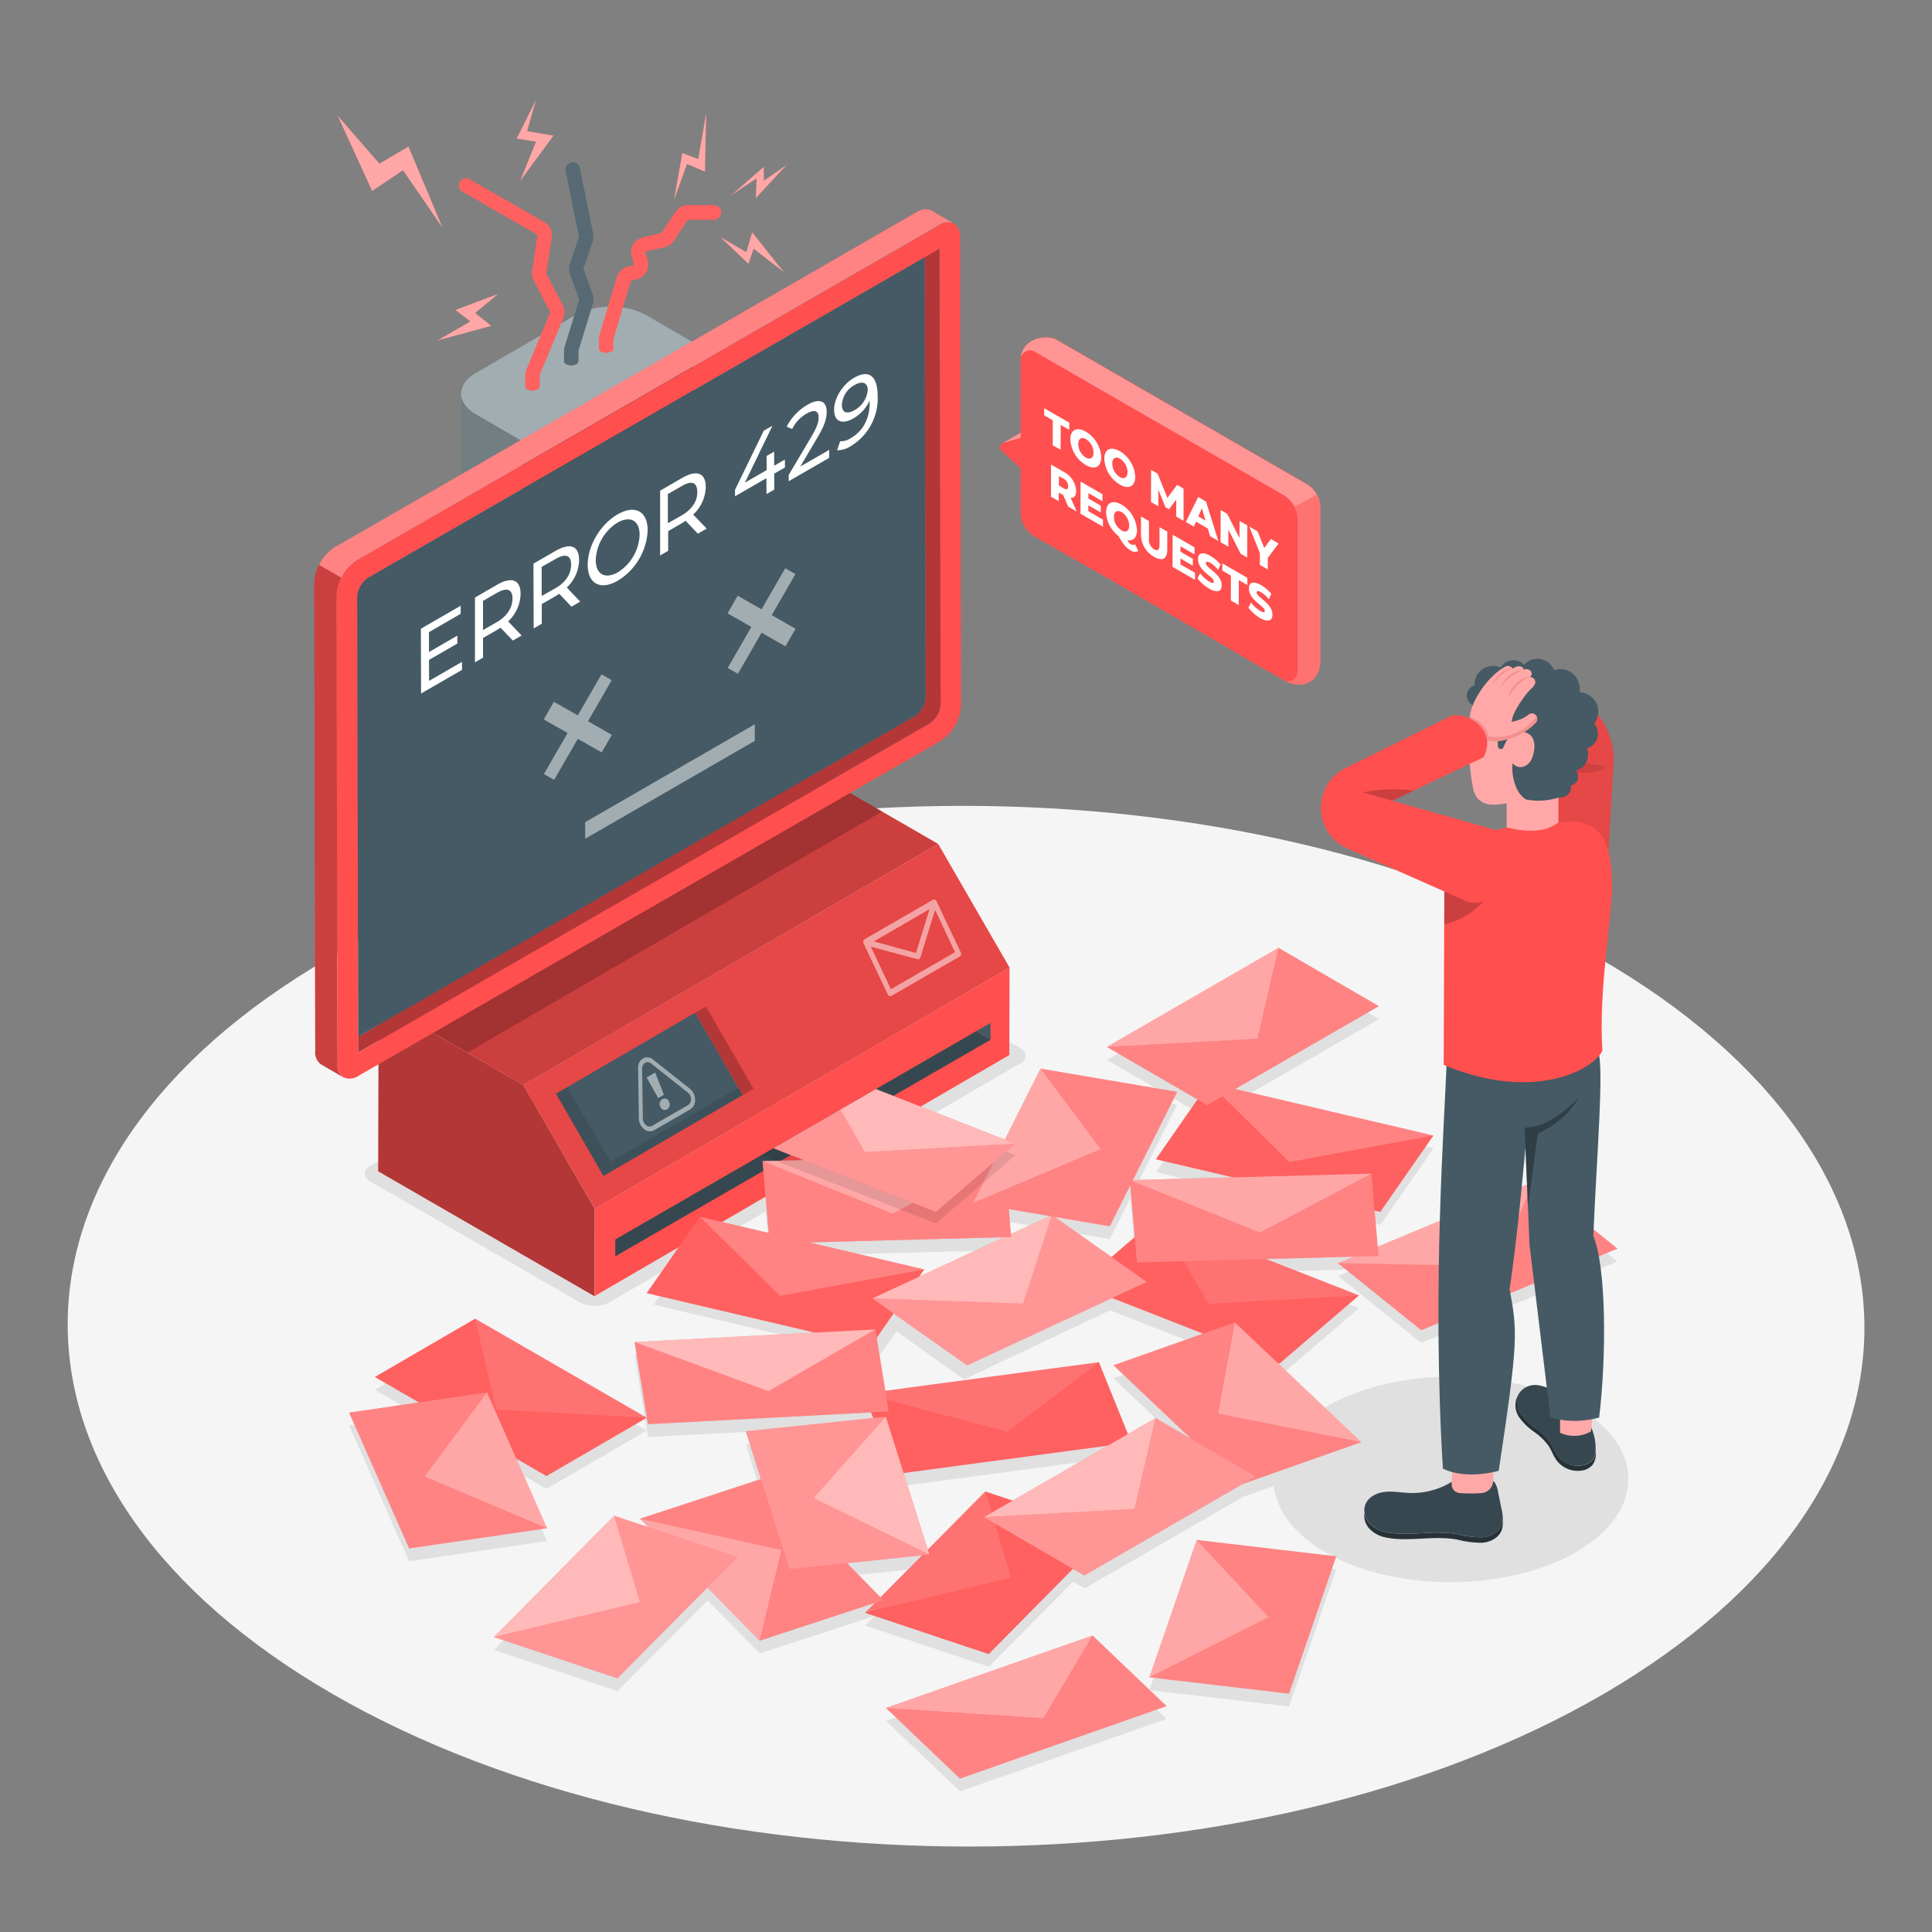 <svg xmlns="http://www.w3.org/2000/svg" viewBox="0 0 500 500"><rect x="0" y="0" width="500" height="500" fill="#808080" stroke="none"/><g id="freepik--Floor--inject-65"><path d="M413.86,248c-91.09-52.59-238.29-52.59-328.79,0s-90,137.85,1.07,190.44,238.29,52.6,328.79,0S505,300.58,413.86,248Z" style="fill:#f5f5f5"></path></g><g id="freepik--Shadows--inject-65"><polygon points="229.29 445.35 248.44 463.61 301.9 444.86 282.75 426.6 229.29 445.35" style="fill:#e0e0e0"></polygon><polygon points="133.62 380.82 141.42 385.32 167.37 370.24 122.97 344.6 97.01 359.69 108.4 366.26 90.36 368.9 105.89 404.05 141.57 398.83 133.62 380.82" style="fill:#e0e0e0"></polygon><path d="M367.82,347.58l50.76-21.12L397,309.12,356.54,326l-.8-9.33,1.47.34L371,297.2l-51.29-12,37.16-21.46-26-15.09-44.4,25.64,23.43,13.61-10.76,15.47L319.07,308l-25.87.69,11.45-22.81-35.36-6,15.58,20.83h0l-15.58-20.83L258.08,302.2l-60.73,1.62,1.52,17.81L183,317.88l-13.84,19.75,44.06,10.43-49,2.6,3.47,21.24,57.73-3,.59,1.46-33,3.43,3.9,12.36-31.31,10.27,2.13,2.17L159,395.6h0L127.83,427h0l32,10.67,23.3-23.5,13.51,13.76,29.75-9.76-2.48,2.5h0l32,10.67,21.82-22,3,1.73,41-23.69,30.64-10.82L330.62,356l.52.2,20.56-17.66-24-9.42,22.66-.61-4.06,1.69ZM165.64,418l-5.11-17.08L165.64,418ZM287.2,320.68l5.33-10.61,1.14,13.4-4.84,4.16-12.41-8.78Zm-25.52,2.78-.61-7.23,11.86,2-33.72,16,1.82-2.6-28.86-6.83Zm-5,71.35-.07-.26.07.26Zm5.47-3.16L255,389.27h0l-14.9,15-6.24-19.76,52.85-7.08Zm-42.9,16.22,19.34-2-10.71,10.8Zm42.47,3.76h0l-4.2-14h0Zm30.23-37.18-7.52-18.59-55.27,7.39-1.94-11.89h0l4.78-6.82L249.5,357l37.8-17.9,24,9.42-23.17,8.18,20.06,19-9.18-5.33Z" style="fill:#e0e0e0"></path><polygon points="297.48 437.41 333.6 441.64 345.82 406.11 309.7 401.87 297.48 437.41" style="fill:#e0e0e0"></polygon><path d="M343.15,364.08c18-10.39,47.06-10.39,64.93,0s17.77,27.22-.21,37.6-47.06,10.39-64.93,0S325.17,374.46,343.15,364.08Z" style="fill:#e0e0e0"></path><path d="M264.39,275,158,336.88a8.24,8.24,0,0,1-8.26,0l-54.3-31.36a2.06,2.06,0,0,1,0-3.57L201.83,240.1a8.24,8.24,0,0,1,8.26,0l54.3,31.36A2.06,2.06,0,0,1,264.39,275Z" style="fill:#e0e0e0"></path></g><g id="freepik--Device--inject-65"><polygon points="153.92 312.8 153.85 335.44 261.2 273.05 261.27 250.41 153.92 312.8" style="fill:#FF4F4F"></polygon><path d="M135.44,280.79,98,259.19l-.12,43.94,55.94,32.31.07-22.64Z" style="fill:#FF4F4F"></path><path d="M135.44,280.79,98,259.19l-.12,43.94,55.94,32.31.07-22.64Z" style="opacity:0.3"></path><path d="M153.92,312.8l107.35-62.39-18.47-32L135.44,280.79Z" style="fill:#FF4F4F"></path><path d="M153.92,312.8l107.35-62.39-18.47-32L135.44,280.79Z" style="opacity:0.1"></path><g style="opacity:0.5"><path d="M242.35,233.2l6.29,13.24a.83.83,0,0,1-.23,1.08l-17.72,10.23a.69.69,0,0,1-.94-.4l-6.26-13.19c0-.1-.06-.17-.08-.23a1.53,1.53,0,0,1,0-.27,1.7,1.7,0,0,1,.05-.23,1.06,1.06,0,0,1,.11-.19.61.61,0,0,1,.17-.16l17.73-10.23a.49.49,0,0,1,.17-.06.4.4,0,0,1,.22,0,.42.42,0,0,1,.18.07.69.69,0,0,1,.2.15A1.3,1.3,0,0,1,242.35,233.2Zm4.78,13.18L242,235.49l-3.81,12.33a.67.67,0,0,1-.29.38.53.53,0,0,1-.43.05L225.37,245l5.2,11,16.56-9.56m-6.6-11.12-14.39,8.31,10.91,3,3.48-11.27" style="fill:#fff"></path></g><polygon points="242.79 218.41 205.38 196.81 98.03 259.19 135.44 280.79 242.79 218.41" style="fill:#FF4F4F"></polygon><polygon points="242.79 218.41 205.38 196.81 98.03 259.19 135.44 280.79 242.79 218.41" style="opacity:0.2"></polygon><polygon points="205.38 196.81 98.03 259.19 120.92 272.41 228.27 210.02 205.38 196.81" style="opacity:0.2"></polygon><polygon points="179.92 262.09 143.88 283.04 156.17 304.34 192.22 283.39 179.92 262.09" style="fill:#455a64"></polygon><g style="opacity:0.5"><polygon points="171.82 283.34 170.34 284.19 167.34 278.86 169.56 277.57 171.82 283.34" style="fill:#fff"></polygon><path d="M171.42,284.46a1.19,1.19,0,0,1,1.72.64,1.49,1.49,0,0,1-.49,2,1.23,1.23,0,0,1-1.75-.66A1.46,1.46,0,0,1,171.42,284.46Z" style="fill:#fff"></path><path d="M178.53,281.75a3.68,3.68,0,0,1,1.35,2.83,2.81,2.81,0,0,1-1.27,2.54l-9.32,5.38a2.28,2.28,0,0,1-2.62-.3,3.68,3.68,0,0,1-1.34-2.83l-.19-12.9a2.78,2.78,0,0,1,1.27-2.54,2.27,2.27,0,0,1,2.61.29Zm.3,2.71a2.21,2.21,0,0,0-.81-1.7l-9.5-7.52a1.38,1.38,0,0,0-1.57-.18,1.67,1.67,0,0,0-.77,1.53l.19,12.9a2.24,2.24,0,0,0,.81,1.7,1.38,1.38,0,0,0,1.57.18l9.32-5.38a1.7,1.7,0,0,0,.76-1.53" style="fill:#fff"></path></g><polygon points="195.01 281.76 182.72 260.47 179.92 262.09 192.22 283.39 195.01 281.76" style="fill:#FF4F4F"></polygon><polygon points="195.01 281.76 182.72 260.47 179.92 262.09 192.22 283.39 195.01 281.76" style="opacity:0.3"></polygon><polygon points="156.17 304.34 192.22 283.39 191.08 281.49 158.08 300.67 146.75 281.37 143.88 283.04 156.17 304.34" style="opacity:0.1"></polygon><polygon points="256.35 264.73 252.58 266.9 256.37 269.09 256.35 264.73" style="fill:#455a64"></polygon><polygon points="252.58 266.9 159.23 320.77 159.24 325.13 256.37 269.09 256.37 269.09 252.58 266.9" style="fill:#37474f"></polygon><path d="M120.8,105.47a4.31,4.31,0,0,0,.37.37c-.13-.13-.26-.25-.38-.38Z" style="fill:none"></path><path d="M120.37,104.94l.17.22-.18-.23Z" style="fill:none"></path><path d="M119.88,104.19c.05.09.11.18.17.27l-.17-.28Z" style="fill:none"></path><path d="M121.76,106.35l.22.17-.23-.18Z" style="fill:none"></path><path d="M119.36,102.73c0,.1,0,.2.07.3,0-.1-.05-.21-.07-.32Z" style="fill:none"></path><path d="M122.59,107h0c.16.11.32.22.49.32l12.09,7-12.09-7C122.91,107.17,122.75,107.06,122.59,107Z" style="fill:none"></path><path d="M119.55,103.46c0,.1.09.19.13.29a2.88,2.88,0,0,1-.13-.31Z" style="fill:none"></path><path d="M119.36,102.71c0,.11,0,.22.07.32v0c0,.12.07.25.11.37a2.88,2.88,0,0,0,.13.31v0l.19.4.17.28v0q.14.22.3.45l.18.23.17.21.08.09c.12.13.25.25.38.38l.18.17c.12.11.26.22.4.33l.23.18.14.12.47.31c.16.11.32.22.5.32l12.09,7,44.29-25.57-12.09-7c-5.11-3-13.41-3-18.56,0L123.15,96.52c-2.75,1.59-4,3.71-3.84,5.79h0A2.6,2.6,0,0,0,119.36,102.71Z" style="fill:#455a64"></path><path d="M119.36,102.71c0,.11,0,.22.07.32v0c0,.12.07.25.11.37a2.88,2.88,0,0,0,.13.31v0l.19.4.17.28v0q.14.22.3.45l.18.23.17.21.08.09c.12.13.25.25.38.38l.18.17c.12.11.26.22.4.33l.23.18.14.12.47.31c.16.11.32.22.5.32l12.09,7,44.29-25.57-12.09-7c-5.11-3-13.41-3-18.56,0L123.15,96.52c-2.75,1.59-4,3.71-3.84,5.79h0A2.6,2.6,0,0,0,119.36,102.71Z" style="fill:#fff;opacity:0.5"></path><path d="M123.09,107.27c-.17-.1-.33-.21-.49-.32h0l-.47-.31-.14-.12-.22-.17h0c-.14-.11-.28-.22-.4-.33l-.18-.17a4.31,4.31,0,0,1-.37-.37h0l-.08-.09-.17-.21-.17-.22h0q-.17-.23-.3-.45v0c-.06-.09-.12-.18-.17-.27h0l-.19-.4v0c0-.1-.09-.19-.13-.29v0c0-.12-.07-.25-.11-.37v0c0-.1-.05-.2-.07-.3v0a2.6,2.6,0,0,1,0-.39h0c0-.13,0-.25,0-.38l.12,41.36v.12a2.3,2.3,0,0,0,0,.26,3,3,0,0,0,0,.42v.07c0,.09.06.17.08.26s.07.27.11.4l0,.08a2.4,2.4,0,0,0,.11.23c.06.14.12.28.19.41l0,.1c0,.07.09.13.13.19s.2.31.31.46a1.1,1.1,0,0,1,.09.14l.26.3.09.1a5.21,5.21,0,0,0,.47.47l.08.07c.12.11.27.22.4.33s.24.2.37.29l.47.32.34.22.16.1,12.09,7-.12-41.35Z" style="fill:#37474f"></path><path d="M123.09,107.27c-.17-.1-.33-.21-.49-.32h0l-.47-.31-.14-.12-.22-.17h0c-.14-.11-.28-.22-.4-.33l-.18-.17a4.31,4.31,0,0,1-.37-.37h0l-.08-.09-.17-.21-.17-.22h0q-.17-.23-.3-.45v0c-.06-.09-.12-.18-.17-.27h0l-.19-.4v0c0-.1-.09-.19-.13-.29v0c0-.12-.07-.25-.11-.37v0c0-.1-.05-.2-.07-.3v0a2.6,2.6,0,0,1,0-.39h0c0-.13,0-.25,0-.38l.12,41.36v.12a2.3,2.3,0,0,0,0,.26,3,3,0,0,0,0,.42v.07c0,.09.06.17.08.26s.07.27.11.4l0,.08a2.4,2.4,0,0,0,.11.23c.06.14.12.28.19.41l0,.1c0,.07.09.13.13.19s.2.31.31.46a1.1,1.1,0,0,1,.09.14l.26.3.09.1a5.21,5.21,0,0,0,.47.47l.08.07c.12.11.27.22.4.33s.24.2.37.29l.47.32.34.22.16.1,12.09,7-.12-41.35Z" style="fill:#fff;opacity:0.3"></path><polygon points="179.47 88.73 135.18 114.3 135.3 155.65 179.59 130.09 179.47 88.73" style="fill:#263238"></polygon><path d="M89.05,278.92h0l0,0Z" style="fill:#ffa8a7"></path><path d="M87.37,275.39l-.27-121.1a11.92,11.92,0,0,1,5.4-9.36L243,58.25a3.85,3.85,0,0,1,3.82-.4l-5.67-3.28h0c-1-.63-2.39-.58-3.93.32L86.71,141.58a11.92,11.92,0,0,0-5.4,9.35L81.58,272A3.87,3.87,0,0,0,83,275.41h0l.3.17,5.59,3.26A3.82,3.82,0,0,1,87.37,275.39Z" style="fill:#FF4F4F"></path><path d="M241.18,54.57h0c-1-.63-2.39-.58-3.93.32L86.71,141.58a11.34,11.34,0,0,0-4.13,4.61l5.79,3.35a11.34,11.34,0,0,1,4.13-4.61L243,58.25a3.85,3.85,0,0,1,3.82-.4Z" style="fill:#fff;opacity:0.3"></path><path d="M81.31,150.93,81.58,272A3.87,3.87,0,0,0,83,275.41h0l.3.17,5.59,3.26a3.82,3.82,0,0,1-1.55-3.46l-.27-121.1a10.47,10.47,0,0,1,1.27-4.75l-5.79-3.35A10.59,10.59,0,0,0,81.31,150.93Z" style="opacity:0.2"></path><path d="M246.92,57.89l0,0,0,0Z" style="fill:#ffa8a7"></path><path d="M248.47,61.34a3.78,3.78,0,0,0-1.56-3.45l0,0,0,0a3.85,3.85,0,0,0-3.82.4L92.5,144.93a11.92,11.92,0,0,0-5.4,9.36l.27,121.1a3.82,3.82,0,0,0,1.55,3.46l.09,0,0,0a3.9,3.9,0,0,0,3.76-.43L243.34,191.8a11.9,11.9,0,0,0,5.4-9.35Zm-7.81,125.83L92.71,272.37l-.26-118.09a6.67,6.67,0,0,1,2.72-4.71l148-85.2.26,118.09A6.69,6.69,0,0,1,240.66,187.17Z" style="fill:#FF4F4F"></path><path d="M243.13,64.37l-3.83,2.2.25,114a6.71,6.71,0,0,1-2.72,4.71l-144.13,83v4.08l148-85.2a6.69,6.69,0,0,0,2.73-4.71Z" style="fill:#FF4F4F"></path><path d="M243.13,64.37l-3.83,2.2.25,114a6.71,6.71,0,0,1-2.72,4.71l-144.13,83v4.08l148-85.2a6.69,6.69,0,0,0,2.73-4.71Z" style="opacity:0.3"></path><path d="M239.55,180.59l-.25-114-144.13,83a6.67,6.67,0,0,0-2.72,4.71l.25,114,144.13-83A6.71,6.71,0,0,0,239.55,180.59Z" style="fill:#455a64"></path><g style="opacity:0.5"><polygon points="195.34 187.44 195.35 191.73 151.45 217.07 151.44 212.78 195.34 187.44" style="fill:#fff"></polygon><polygon points="155.66 174.52 158.31 176.03 152.17 186.66 158.34 190.18 155.72 194.72 149.54 191.21 143.41 201.83 140.76 200.33 146.9 189.7 140.72 186.18 143.35 181.63 149.53 185.14 155.66 174.52" style="fill:#fff"></polygon><polygon points="203.22 147.06 205.86 148.57 199.73 159.2 205.9 162.72 203.27 167.27 197.1 163.75 190.97 174.37 188.32 172.87 194.45 162.25 188.28 158.73 190.91 154.17 197.08 157.69 203.22 147.06" style="fill:#fff"></polygon></g><polygon points="119.22 156.76 119.23 158.85 111.01 163.6 111.02 168.74 118.35 164.51 118.36 166.55 111.03 170.78 111.04 176.21 119.56 171.29 119.57 173.36 108.97 179.48 108.92 162.71 119.22 156.76" style="fill:#fff"></polygon><path d="M131.51,160.82l3.48,3.64-2.27,1.31-3.18-3.32c-.28.18-.59.4-.91.58L125,165.11v5.1l-2.08,1.2,0-16.77,5.7-3.29c3.79-2.19,6.1-1.32,6.11,2.33A10.05,10.05,0,0,1,131.51,160.82Zm-2.94.19c2.66-1.54,4.06-3.73,4.06-6.13s-1.42-2.94-4.09-1.41L125,155.52l0,7.54,3.56-2.05" style="fill:#fff"></path><path d="M146.69,152.06l3.47,3.64L147.89,157l-3.16-3.33c-.3.19-.61.41-.92.59l-3.6,2.08v5.09l-2.1,1.21-.05-16.77,5.7-3.29c3.81-2.2,6.1-1.32,6.11,2.33A10,10,0,0,1,146.69,152.06Zm-2.95.19c2.68-1.54,4.07-3.73,4.06-6.13s-1.41-3-4.08-1.41l-3.54,2,0,7.53,3.54-2" style="fill:#fff"></path><path d="M159.85,133.11c4.45-2.57,7.75-.82,7.76,4.11a16.08,16.08,0,0,1-7.71,13.05c-4.49,2.6-7.79.82-7.8-4.09S155.36,135.7,159.85,133.11Zm.05,15a12,12,0,0,0,5.63-9.7c0-3.73-2.44-5-5.67-3.18a12,12,0,0,0-5.68,9.73c0,3.72,2.44,5,5.72,3.15" style="fill:#fff"></path><path d="M179.4,133.18l3.49,3.62-2.29,1.32-3.16-3.33c-.28.18-.61.41-.91.58l-3.61,2.09v5.09l-2.08,1.2,0-16.76,5.7-3.3c3.79-2.18,6.1-1.32,6.11,2.34A10.1,10.1,0,0,1,179.4,133.18Zm-2.94.18c2.67-1.54,4.06-3.73,4-6.12s-1.4-3-4.07-1.42l-3.55,2.05,0,7.54,3.55-2" style="fill:#fff"></path><polygon points="199.91 110.18 192.78 124.91 198.41 121.66 198.39 118.01 200.35 116.88 200.36 120.53 203.13 118.93 203.14 120.98 200.37 122.58 200.38 126.7 198.36 127.87 198.35 123.75 190.22 128.44 190.22 126.77 197.65 111.48 199.91 110.18" style="fill:#fff"></polygon><path d="M208.94,104.77c3-1.76,5-1.09,5,1.79,0,1.62-.4,3.33-2.38,6.65l-4.45,7.53,7.49-4.32v2.07l-10.49,6.05v-1.62l5.93-10c1.53-2.62,1.82-3.83,1.82-4.89,0-1.73-1.07-2.16-3.11-1a9.46,9.46,0,0,0-3.74,4l-1.42-.6A13.8,13.8,0,0,1,208.94,104.77Z" style="fill:#fff"></path><path d="M221,97.79c3.92-2.26,6.13-.52,6.15,4.83a14.44,14.44,0,0,1-6.88,12.78,6.5,6.5,0,0,1-3.64,1.13l.8-2.33a4.66,4.66,0,0,0,2.82-.86c3-1.71,4.83-4.91,4.82-9.11v-.61a10,10,0,0,1-4.2,4.65c-2.9,1.67-5,.88-5-2.21S218.12,99.47,221,97.79Zm.21,8.33a6.6,6.6,0,0,0,3.36-5.2c0-1.73-1.21-2.55-3.48-1.24a6.23,6.23,0,0,0-3.21,5.11c0,2,1.28,2.51,3.33,1.33" style="fill:#fff"></path><path d="M145.66,79l-4.28-8.19,0-.12,1.4-9.25a3.91,3.91,0,0,0-1.93-4L121.56,46.4a1.86,1.86,0,0,0-1.86,3.23L139,60.71l.09.2-1.39,9.26a3.92,3.92,0,0,0,.4,2.4l4.28,8.19v.16l-6.14,14.7a3.91,3.91,0,0,0-.3,1.51v2.81a.88.88,0,0,0,.53.84,2.94,2.94,0,0,0,2.65,0,.93.93,0,0,0,.55-.77l0-3,6.13-14.7A3.92,3.92,0,0,0,145.66,79Z" style="fill:#FF4F4F"></path><path d="M151,69.59v-.13l2.38-6.91a3.9,3.9,0,0,0,.13-2.06l-3.44-17a1.87,1.87,0,0,0-3.67.74l3.45,17.12-2.38,6.92a4,4,0,0,0,0,2.63l2.41,6.54v.12l-3.74,12.12a4.17,4.17,0,0,0-.17,1.16v2.64a.93.93,0,0,0,.54.76,2.88,2.88,0,0,0,2.65,0,.88.88,0,0,0,.54-.84V90.76l3.74-12.12a3.92,3.92,0,0,0-.07-2.51Z" style="fill:#455a64"></path><path d="M184.56,53.08h-6.47a3.9,3.9,0,0,0-3.26,1.74l-3.62,5.41-.12.08-4.74,1.12a3.93,3.93,0,0,0-2.7,2.26,4,4,0,0,0-.15,2.72l.53,2a.2.2,0,0,1,0,.15.27.27,0,0,1-.12.09l-1.46.36a3.92,3.92,0,0,0-2.81,2.68l-4.51,15.07A3.86,3.86,0,0,0,155,87.9v2.32h0a.91.91,0,0,0,.54.77,2.94,2.94,0,0,0,2.65,0,.86.86,0,0,0,.53-.88V87.84l4.51-15.07.13-.13,1.46-.36A3.94,3.94,0,0,0,167.46,70a4.16,4.16,0,0,0,.14-2.7l-.54-2a.19.19,0,0,1,0-.15.14.14,0,0,1,.12-.09L172,64a4,4,0,0,0,2.37-1.64l3.61-5.41.16-.09h6.47a1.87,1.87,0,1,0,0-3.73Z" style="fill:#FF4F4F"></path><g style="opacity:0.1"><path d="M145.66,79l-4.28-8.19,0-.12,1.4-9.25a3.91,3.91,0,0,0-1.93-4L121.56,46.4a1.86,1.86,0,0,0-1.86,3.23L139,60.71l.09.2-1.39,9.26a3.92,3.92,0,0,0,.4,2.4l4.28,8.19v.16l-6.14,14.7a3.91,3.91,0,0,0-.3,1.51v2.81a.88.88,0,0,0,.53.84,2.94,2.94,0,0,0,2.65,0,.93.93,0,0,0,.55-.77l0-3,6.13-14.7A3.92,3.92,0,0,0,145.66,79Z" style="fill:#fff"></path><path d="M151,69.59v-.13l2.38-6.91a3.9,3.9,0,0,0,.13-2.06l-3.44-17a1.87,1.87,0,0,0-3.67.74l3.45,17.12-2.38,6.92a4,4,0,0,0,0,2.63l2.41,6.54v.12l-3.74,12.12a4.17,4.17,0,0,0-.17,1.16v2.64a.93.93,0,0,0,.54.76,2.88,2.88,0,0,0,2.65,0,.88.88,0,0,0,.54-.84V90.76l3.74-12.12a3.92,3.92,0,0,0-.07-2.51Z" style="fill:#fff"></path><path d="M184.56,53.08h-6.47a3.9,3.9,0,0,0-3.26,1.74l-3.62,5.41-.12.08-4.74,1.12a3.93,3.93,0,0,0-2.7,2.26,4,4,0,0,0-.15,2.72l.53,2a.2.2,0,0,1,0,.15.27.27,0,0,1-.12.09l-1.46.36a3.92,3.92,0,0,0-2.81,2.68l-4.51,15.07A3.86,3.86,0,0,0,155,87.9v2.32h0a.91.91,0,0,0,.54.77,2.94,2.94,0,0,0,2.65,0,.86.86,0,0,0,.53-.88V87.84l4.51-15.07.13-.13,1.46-.36A3.94,3.94,0,0,0,167.46,70a4.16,4.16,0,0,0,.14-2.7l-.54-2a.19.19,0,0,1,0-.15.14.14,0,0,1,.12-.09L172,64a4,4,0,0,0,2.37-1.64l3.61-5.41.16-.09h6.47a1.87,1.87,0,1,0,0-3.73Z" style="fill:#fff"></path></g><polygon points="87.39 29.94 98.2 42.36 105.71 37.94 114.52 58.93 104.3 44.05 96.31 49.41 87.39 29.94" style="fill:#FF4F4F"></polygon><polygon points="138.73 25.83 133.71 35.88 138.73 36.65 134.61 46.82 143.24 35.1 136.41 33.94 138.73 25.83" style="fill:#FF4F4F"></polygon><polygon points="182.77 29.21 180.71 41.16 176.59 39.61 174.44 51.72 177.79 42.44 182.43 44.42 182.77 29.21" style="fill:#FF4F4F"></polygon><polygon points="189.38 50.43 197.67 43.17 197.67 46.8 203.64 42.62 195.61 51.25 195.82 46.15 189.38 50.43" style="fill:#FF4F4F"></polygon><polygon points="186.43 61.34 193.68 68.26 195.05 64.37 202.86 70.43 194.65 60.13 193.16 65.28 186.43 61.34" style="fill:#FF4F4F"></polygon><polygon points="128.88 76.1 117.86 80.22 121.75 83.19 113.23 88.1 127.14 84.34 122.97 80.99 128.88 76.1" style="fill:#FF4F4F"></polygon><g style="opacity:0.5"><polygon points="87.39 29.94 98.2 42.36 105.71 37.94 114.52 58.93 104.3 44.05 96.31 49.41 87.39 29.94" style="fill:#fff"></polygon><polygon points="138.73 25.83 133.71 35.88 138.73 36.65 134.61 46.82 143.24 35.1 136.41 33.94 138.73 25.83" style="fill:#fff"></polygon><polygon points="182.77 29.21 180.71 41.16 176.59 39.61 174.44 51.72 177.79 42.44 182.43 44.42 182.77 29.21" style="fill:#fff"></polygon><polygon points="189.38 50.43 197.67 43.17 197.67 46.8 203.64 42.62 195.61 51.25 195.82 46.15 189.38 50.43" style="fill:#fff"></polygon><polygon points="186.43 61.34 193.68 68.26 195.05 64.37 202.86 70.43 194.65 60.13 193.16 65.28 186.43 61.34" style="fill:#fff"></polygon><polygon points="128.88 76.1 117.86 80.22 121.75 83.19 113.23 88.1 127.14 84.34 122.97 80.99 128.88 76.1" style="fill:#fff"></polygon></g></g><g id="freepik--Envelopes--inject-65"><polygon points="284.39 352.54 223.46 360.69 231.86 381.48 292.8 373.32 284.39 352.54" style="fill:#FF4F4F"></polygon><polygon points="284.39 352.54 260.75 370.56 223.46 360.69 284.39 352.54" style="fill:#fff;opacity:0.2"></polygon><polygon points="284.39 352.54 292.8 373.32 231.86 381.48 223.46 360.69 260.75 370.56 284.39 352.54" style="fill:#fff;opacity:0.1"></polygon><polygon points="312.88 280.25 299.14 300.02 357.21 313.65 370.96 293.88 312.88 280.25" style="fill:#FF4F4F"></polygon><polygon points="370.96 293.88 333.67 300.73 312.88 280.25 370.96 293.88" style="fill:#fff;opacity:0.3"></polygon><polygon points="370.96 293.88 357.21 313.65 299.14 300.02 312.88 280.25 333.67 300.73 370.96 293.88" style="fill:#fff;opacity:0.1"></polygon><polygon points="181.12 314.9 167.37 334.67 225.44 348.3 239.19 328.53 181.12 314.9" style="fill:#FF4F4F"></polygon><polygon points="239.19 328.53 201.9 335.38 181.12 314.9 239.19 328.53" style="fill:#fff;opacity:0.3"></polygon><polygon points="239.19 328.53 225.44 348.3 167.37 334.67 181.12 314.9 201.9 335.38 239.19 328.53" style="fill:#fff;opacity:0.1"></polygon><polygon points="397.04 305.8 346.27 326.91 367.82 344.25 418.58 323.14 397.04 305.8" style="fill:#FF4F4F"></polygon><polygon points="397.04 305.8 387.21 327.72 346.27 326.91 397.04 305.8" style="fill:#fff;opacity:0.5"></polygon><polygon points="397.04 305.8 418.58 323.14 367.82 344.25 346.27 326.91 387.21 327.72 397.04 305.8" style="fill:#fff;opacity:0.3"></polygon><polygon points="299.79 314.9 279.22 332.56 331.14 352.9 351.7 335.25 299.79 314.9" style="fill:#FF4F4F"></polygon><polygon points="351.7 335.25 312.76 337.43 299.79 314.9 351.7 335.25" style="fill:#fff;opacity:0.2"></polygon><polygon points="351.7 335.25 331.14 352.9 279.22 332.56 299.79 314.9 312.76 337.43 351.7 335.25" style="fill:#fff;opacity:0.1"></polygon><polygon points="345.82 402.78 309.7 398.55 297.48 434.08 297.48 434.08 297.48 434.08 297.48 434.08 297.48 434.08 333.6 438.32 345.82 402.78" style="fill:#FF4F4F"></polygon><polygon points="309.7 398.55 328.32 418.53 297.48 434.08 309.7 398.55" style="fill:#fff;opacity:0.5"></polygon><polygon points="333.6 438.32 297.48 434.08 328.32 418.53 309.7 398.55 345.82 402.78 333.6 438.32" style="fill:#fff;opacity:0.3"></polygon><polygon points="282.75 423.27 229.29 442.02 248.44 460.29 301.9 441.54 282.75 423.27" style="fill:#FF4F4F"></polygon><polygon points="282.75 423.27 270 444.69 229.29 442.02 282.75 423.27" style="fill:#fff;opacity:0.5"></polygon><polygon points="282.75 423.27 301.9 441.54 248.44 460.29 229.29 442.02 270 444.69 282.75 423.27" style="fill:#fff;opacity:0.3"></polygon><polygon points="330.87 245.3 286.47 270.94 312.43 286.02 356.83 260.39 330.87 245.3" style="fill:#FF4F4F"></polygon><polygon points="286.47 270.94 325.45 268.83 330.87 245.3 286.47 270.94" style="fill:#fff;opacity:0.5"></polygon><polygon points="286.47 270.94 312.43 286.02 356.83 260.39 330.87 245.3 325.45 268.83 286.47 270.94" style="fill:#fff;opacity:0.3"></polygon><polygon points="272.26 314.44 225.76 336.03 250.28 353.36 296.78 331.77 272.26 314.44" style="fill:#FF4F4F"></polygon><polygon points="225.76 336.03 264.78 337.39 272.26 314.44 225.76 336.03" style="fill:#fff;opacity:0.6"></polygon><polygon points="225.76 336.03 250.28 353.36 296.78 331.77 272.26 314.44 264.78 337.39 225.76 336.03" style="fill:#fff;opacity:0.4"></polygon><polygon points="354.93 303.74 292.41 305.41 294.23 326.72 356.75 325.05 354.93 303.74" style="fill:#FF4F4F"></polygon><polygon points="354.93 303.74 326.06 319 292.41 305.41 354.93 303.74" style="fill:#fff;opacity:0.5"></polygon><polygon points="354.93 303.74 356.75 325.05 294.23 326.72 292.41 305.41 326.06 319 354.93 303.74" style="fill:#fff;opacity:0.3"></polygon><polygon points="259.87 298.83 197.35 300.5 199.17 321.81 261.68 320.14 259.87 298.83" style="fill:#FF4F4F"></polygon><polygon points="259.87 298.83 231 314.09 197.35 300.5 259.87 298.83" style="fill:#fff;opacity:0.5"></polygon><polygon points="259.87 298.83 261.68 320.14 199.17 321.81 197.35 300.5 231 314.09 259.87 298.83" style="fill:#fff;opacity:0.3"></polygon><path d="M286.94,396.62,255,386h0l-31.13,31.39h0l32,10.68ZM257,392.76l4.65,15.55h0Z" style="fill:#FF4F4F"></path><polygon points="254.99 385.95 261.68 408.31 223.86 417.34 254.99 385.95" style="fill:#fff;opacity:0.2"></polygon><polygon points="255.81 428.01 223.86 417.34 261.68 408.31 254.99 385.95 286.94 396.62 255.81 428.01" style="fill:#fff;opacity:0.1"></polygon><polygon points="269.29 276.56 251.82 311.34 287.2 317.36 304.65 282.57 269.29 276.56" style="fill:#FF4F4F"></polygon><polygon points="269.29 276.56 284.87 297.39 251.82 311.34 269.29 276.56" style="fill:#fff;opacity:0.5"></polygon><polygon points="287.2 317.36 251.82 311.34 284.87 297.39 269.29 276.56 304.65 282.57 287.2 317.36" style="fill:#fff;opacity:0.3"></polygon><polygon points="319.58 342.24 288.17 353.33 320.87 384.31 352.27 373.22 319.58 342.24" style="fill:#FF4F4F"></polygon><polygon points="319.58 342.24 352.27 373.22 315.23 365.83 319.58 342.24" style="fill:#fff;opacity:0.5"></polygon><polygon points="319.58 342.24 315.23 365.83 352.27 373.22 320.87 384.31 288.17 353.33 319.58 342.24" style="fill:#fff;opacity:0.3"></polygon><polygon points="299.05 367 254.65 392.64 280.61 407.73 325.01 382.09 299.05 367" style="fill:#FF4F4F"></polygon><polygon points="254.65 392.64 293.63 390.53 299.05 367 254.65 392.64" style="fill:#fff;opacity:0.6"></polygon><polygon points="254.65 392.64 280.61 407.73 325.01 382.09 299.05 367 293.63 390.53 254.65 392.64" style="fill:#fff;opacity:0.4"></polygon><polygon points="197.61 382.55 165.61 393.05 196.59 424.61 228.6 414.11 197.61 382.55" style="fill:#FF4F4F"></polygon><polygon points="202.24 401.12 196.59 424.61 165.61 393.05 202.24 401.12" style="fill:#fff;opacity:0.5"></polygon><polygon points="197.61 382.55 228.6 414.11 196.59 424.61 165.61 393.05 196.59 424.61 202.24 401.12 165.61 393.05 197.61 382.55" style="fill:#fff;opacity:0.3"></polygon><polygon points="229.25 366.64 193.02 370.42 204.28 406.1 240.51 402.33 229.25 366.64" style="fill:#FF4F4F"></polygon><polygon points="229.25 366.64 240.51 402.33 210.52 387.7 229.25 366.64" style="fill:#fff;opacity:0.6"></polygon><polygon points="229.25 366.64 210.52 387.7 240.51 402.33 204.28 406.1 193.02 370.42 229.25 366.64" style="fill:#fff;opacity:0.4"></polygon><polygon points="190.91 402.95 158.95 392.28 165.64 414.64 165.64 414.64 158.95 392.28 127.83 423.67 127.83 423.67 127.83 423.67 127.83 423.67 127.83 423.67 159.78 434.35 190.91 402.95" style="fill:#FF4F4F"></polygon><polygon points="158.95 392.28 165.64 414.64 127.83 423.67 158.95 392.28" style="fill:#fff;opacity:0.6"></polygon><polygon points="159.78 434.35 127.83 423.67 165.64 414.64 158.95 392.28 190.91 402.95 159.78 434.35" style="fill:#fff;opacity:0.4"></polygon><polygon points="122.97 341.28 97.01 356.36 141.42 382 167.37 366.91 122.97 341.28" style="fill:#FF4F4F"></polygon><polygon points="167.37 366.91 128.39 364.8 122.97 341.28 167.37 366.91" style="fill:#fff;opacity:0.2"></polygon><polygon points="167.37 366.91 141.42 382 97.01 356.36 122.97 341.28 128.39 364.8 167.37 366.91" style="fill:#fff;opacity:0.1"></polygon><polygon points="126.04 360.36 90.36 365.58 105.89 400.73 141.57 395.51 126.04 360.36" style="fill:#FF4F4F"></polygon><polygon points="126.04 360.36 141.57 395.51 109.89 382.13 126.04 360.36" style="fill:#fff;opacity:0.5"></polygon><polygon points="126.04 360.36 109.89 382.13 141.57 395.51 105.89 400.73 90.36 365.58 126.04 360.36" style="fill:#fff;opacity:0.3"></polygon><polygon points="226.53 344.04 164.22 347.33 167.68 368.58 229.99 365.29 226.53 344.04" style="fill:#FF4F4F"></polygon><polygon points="226.53 344.04 198.87 360.04 164.22 347.33 226.53 344.04" style="fill:#fff;opacity:0.6"></polygon><polygon points="226.53 344.04 229.99 365.29 167.68 368.58 164.22 347.33 198.87 360.04 226.53 344.04" style="fill:#fff;opacity:0.3"></polygon><polygon points="223.57 283.62 214.38 288.93 197.03 298.94 242.21 316.63 262.77 298.97 223.57 283.62" style="opacity:0.1"></polygon><polygon points="226.68 281.85 217.48 287.15 200.13 297.16 242.21 313.65 262.77 295.99 226.68 281.85" style="fill:#FF4F4F"></polygon><polygon points="223.83 298.17 262.77 295.99 226.68 281.85 217.48 287.15 223.83 298.17" style="fill:#fff;opacity:0.6"></polygon><polygon points="262.77 295.99 223.83 298.17 217.48 287.15 200.13 297.16 242.21 313.65 262.77 295.99" style="fill:#fff;opacity:0.4"></polygon></g><g id="freepik--Character--inject-65"><path d="M416.25,220.28l1.33-22.53a18.61,18.61,0,0,0-7.39-16l-8.09-6.09L403.28,224Z" style="fill:#FF4F4F"></path><path d="M416.25,220.28l1.33-22.53a18.61,18.61,0,0,0-7.39-16l-8.09-6.09L403.28,224Z" style="opacity:0.1"></path><path d="M403.67,195.63a54.67,54.67,0,0,0,12,2.64,8.7,8.7,0,0,1-6.71,1.66A8.49,8.49,0,0,1,403.67,195.63Z" style="opacity:0.1"></path><path d="M388.7,394.43c-.66,2.07-2.94,3.26-5.11,3.43a25.75,25.75,0,0,1-6.45-.82c-4.8-.87-9.43,0-14.21-.12a20.32,20.32,0,0,1-4.67-.51,7.69,7.69,0,0,1-4-2.36,5.31,5.31,0,0,1-1.15-2.5,5,5,0,0,0,1.15,3.91,7.74,7.74,0,0,0,4,2.35,20.32,20.32,0,0,0,4.67.51c4.78.11,9.41-.75,14.21.12a25.31,25.31,0,0,0,6.45.83c2.17-.18,4.45-1.36,5.11-3.44a5.48,5.48,0,0,0,.17-2.21A5.84,5.84,0,0,1,388.7,394.43Z" style="fill:#263238"></path><path d="M388.58,390.45l-.89-4.36a6.35,6.35,0,0,0-.74-2.21,2.15,2.15,0,0,0-1.94-1.11c-2.62-.35-6.32-1.3-8.5.2a19.58,19.58,0,0,1-11.75,3.41c-2.17-.08-4.34-.53-6.5-.26s-4.39,1.46-5,3.54a4.31,4.31,0,0,0-.11,1.89,5.31,5.31,0,0,0,1.15,2.5,7.69,7.69,0,0,0,4,2.36,20.32,20.32,0,0,0,4.67.51c4.78.11,9.41-.75,14.21.12a25.75,25.75,0,0,0,6.45.82c2.17-.17,4.45-1.36,5.11-3.43a5.84,5.84,0,0,0,.17-.81A10.34,10.34,0,0,0,388.58,390.45Z" style="fill:#37474f"></path><path d="M375.87,378.4l-.18,5.68a2.24,2.24,0,0,0,2.08,2.32,36.33,36.33,0,0,0,5.72,0,3.24,3.24,0,0,0,2.93-3l.23-4.2Z" style="fill:#ffa8a7"></path><path d="M413,375.38a4.46,4.46,0,0,1-.76,2.35,4.32,4.32,0,0,1-2.68,1.51,6.78,6.78,0,0,1-6.65-2.74c-.72-1-1.13-2.25-1.8-3.31a15.14,15.14,0,0,0-3.73-3.63,15.7,15.7,0,0,1-3.76-3.6,5.31,5.31,0,0,1-.71-4.8,3.37,3.37,0,0,0-.36.61,5.47,5.47,0,0,0,.68,5.11,16.08,16.08,0,0,0,3.83,3.71,15.39,15.39,0,0,1,3.81,3.74c.69,1.09,1.1,2.34,1.83,3.41a6.86,6.86,0,0,0,6.78,2.82,4.37,4.37,0,0,0,2.74-1.55,5.27,5.27,0,0,0,.79-3.27C413,375.62,413,375.5,413,375.38Z" style="fill:#263238"></path><path d="M411.22,368.26c-1.72-3-5.28-5.23-8-7.37a10.25,10.25,0,0,0-5.32-2.42,5,5,0,0,0-5,2.53c0,.05,0,.11-.05.16a5.31,5.31,0,0,0,.71,4.8,15.7,15.7,0,0,0,3.76,3.6,15.14,15.14,0,0,1,3.73,3.63c.67,1.06,1.08,2.28,1.8,3.31a6.78,6.78,0,0,0,6.65,2.74,4.32,4.32,0,0,0,2.68-1.51,4.46,4.46,0,0,0,.76-2.35c0-.27,0-.54,0-.82A13.16,13.16,0,0,0,411.22,368.26Z" style="fill:#37474f"></path><path d="M403.74,365.63v5.16a8.65,8.65,0,0,0,8-.35l.48-4.65Z" style="fill:#ffa8a7"></path><path d="M413.61,272c1.54,4.65-.36,26.7-1.26,47.86,3.35,8,3.45,30.91,1.51,47,0,0-6.56,2-12.62-.09l-5.4-44.62L394.78,297s-1.91,22.31-4.1,36.63c2.06,11,2.28,13.27-2.81,47,0,0-8.26,2.49-14.45-.55-2.88-47.38.47-90.26,1-105.79Z" style="fill:#455a64"></path><path d="M395.42,312.36l-.86-20.52c5.3,0,10.23-4,14-7.72-3.6,6.4-10.56,9.24-10.56,9.24Z" style="opacity:0.3"></path><path d="M373.79,230.73l-.16,44.86c23.65,9.91,39,1,41.07-3.7-1.09-16.35,2.77-35.48,2.47-43.61s-1.29-17.29-13.89-15.45l-13.4,1.31-6.8,1.65Z" style="fill:#FF4F4F"></path><path d="M403.28,206.41a3.62,3.62,0,0,0,2.62-.89,2.6,2.6,0,0,0,.62-2.25,2.45,2.45,0,0,0,1.8-1.46,2.81,2.81,0,0,0-.42-2.45,4.11,4.11,0,0,0,2.66-2.17,4.31,4.31,0,0,0,.12-3.53,3.82,3.82,0,0,0,2.68-2.6,4.14,4.14,0,0,0-.76-3.82,5.17,5.17,0,0,0,.6-5.14,5.42,5.42,0,0,0-4.41-3,5.29,5.29,0,0,0-1.73-4.75,5.1,5.1,0,0,0-4.87-.95,4.68,4.68,0,0,0-7.8-1.34,3.59,3.59,0,0,0-3.16-1.17,3.7,3.7,0,0,0-2.85,1.89,4.79,4.79,0,0,0-6.77,4.58,2.82,2.82,0,0,0-2,2.79,3,3,0,0,0,2.33,2.69,66.93,66.93,0,0,0,6.28,18.41c1.33,2.59,3,5.21,5.54,6.55C396.52,209.28,400.89,208.45,403.28,206.41Z" style="fill:#455a64"></path><polygon points="380.96 191.27 378.19 196.1 381.23 197.22 380.96 191.27" style="fill:#f28f8f"></polygon><path d="M381.92,182.87a45,45,0,0,0-.8,20.5,7,7,0,0,0,1.28,3.25,5.13,5.13,0,0,0,3.52,1.62,15.12,15.12,0,0,0,4-.38v6.28c4.76,1.12,9.66,1.56,13.4-1.31v-6.42a17,17,0,0,1-8.32.51c-3.29-1.77-3.95-7.78-3.49-9.37a2.47,2.47,0,0,0,2.57.9,3.41,3.41,0,0,0,2.14-1.69,7.13,7.13,0,0,0,.8-2.67,4.88,4.88,0,0,0-.49-3.31,3.47,3.47,0,0,0-3.73-1.26,5.35,5.35,0,0,0-3.14,2.62,9.25,9.25,0,0,0-.55,1.2.74.74,0,0,1-1.44-.18,9.91,9.91,0,0,1,.94-5.25,3.66,3.66,0,0,1-2.69-1.65,3.46,3.46,0,0,1-.52-3A9.93,9.93,0,0,1,381.92,182.87Z" style="fill:#ffa8a7"></path><path d="M385.72,191.84A15.46,15.46,0,0,0,397.45,187a1.42,1.42,0,0,0,.2-1.7l0,0a1.38,1.38,0,0,0-2-.4,9.28,9.28,0,0,1-4.42,1.88c.11-2.33,3.34-6.87,5-8.51a3,3,0,0,0,1.1-1.56,1.3,1.3,0,0,0-.41-1.12,1.24,1.24,0,0,0-1.12-.34,1,1,0,0,0,.62-1,1.23,1.23,0,0,0-.81-.95,1.6,1.6,0,0,0-1.27,0,1,1,0,0,0-.7-.79,1.73,1.73,0,0,0-1.1,0,5.58,5.58,0,0,0-1.05.49,1.52,1.52,0,0,0-1.84-.52c-4.21,2.14-9.26,9-9.3,13.72A5.87,5.87,0,0,0,385.72,191.84Z" style="fill:#ffa8a7"></path><path d="M395.75,175.17a11.38,11.38,0,0,0-5.37,5.44C390.77,177,394.32,175.33,395.75,175.17Z" style="fill:#f28f8f"></path><path d="M394.29,173.19c-3.56,1.69-5.13,3.46-6.1,5A8.22,8.22,0,0,1,394.29,173.19Z" style="fill:#f28f8f"></path><path d="M391.44,172.93a11.65,11.65,0,0,0-5.05,4.11A6.33,6.33,0,0,1,391.44,172.93Z" style="fill:#f28f8f"></path><path d="M392.79,189.48a12.85,12.85,0,0,1-7.48,1.12,7.17,7.17,0,0,0-2.36-3.72,7,7,0,0,0-2.61-1.36c0,.2,0,.41,0,.61a5.87,5.87,0,0,0,5.42,5.71A15.46,15.46,0,0,0,397.45,187a1.39,1.39,0,0,0,.22-1.63A12.93,12.93,0,0,1,392.79,189.48Z" style="fill:#f28f8f"></path><path d="M386.7,229c-4,.07-8,.27-12.07.42l-.84,1.36,0,8.4A18.73,18.73,0,0,0,386.7,229Z" style="opacity:0.2"></path><path d="M387.09,214.81l-26.72-7.57L383.9,196c3.42-6.26-2.85-11.59-8.17-10.82l-27.21,13.44a11.48,11.48,0,0,0-6.69,10.44h0a11.49,11.49,0,0,0,6.84,10.51l31,13.74C389,236.44,395.52,217.2,387.09,214.81Z" style="fill:#FF4F4F"></path><path d="M360.37,207.24l-7.63-2.17h0a39.36,39.36,0,0,1,12-.57l1.12.12Z" style="opacity:0.2"></path></g><g id="freepik--speech-bubble--inject-65"><path d="M273.68,88l64.43,37.18a7.17,7.17,0,0,1,2.69,2.72,7.26,7.26,0,0,1,.93,3.53V171c0,4.84-4.11,8.12-9.52,5l-5.14-2.93h0l-1.05-.6-.23-.13h0l-34.44-20h0l-23.57-13.47a7.21,7.21,0,0,1-3.63-6.25V93C264.15,87.84,270.45,86.15,273.68,88Z" style="fill:#FF4F4F"></path><path d="M333.05,128.73h0Z" style="fill:none"></path><path d="M335,131.15a7.37,7.37,0,0,0-1.93-2.41h0a6.7,6.7,0,0,0-.87-.6L267.75,91a2.4,2.4,0,0,0-3.6,2.08c0-5.2,6.3-6.89,9.53-5l64.43,37.18a7.17,7.17,0,0,1,2.69,2.72Z" style="fill:#fff;opacity:0.4"></path><path d="M335.8,173.93V134.39a6.11,6.11,0,0,0-.06-.86,7.68,7.68,0,0,0-.75-2.38l5.81-3.24a7.26,7.26,0,0,1,.93,3.53V171c0,4.84-4.11,8.12-9.52,5A2.4,2.4,0,0,0,335.8,173.93Z" style="fill:#fff;opacity:0.2"></path><polygon points="326.02 172.48 325.79 172.35 325.79 172.35 326.02 172.48" style="fill:none"></polygon><polygon points="327.07 173.08 326.02 172.48 327.07 173.08 327.07 173.08" style="fill:#FF4F4F"></polygon><polygon points="259.38 114.74 264.15 111.97 264.15 113.37 259.38 114.74" style="fill:#FF4F4F"></polygon><polygon points="259.38 114.74 264.15 111.97 264.15 113.37 259.38 114.74" style="fill:#fff;opacity:0.4"></polygon><path d="M265,113.13l-5.35,1.49a1.17,1.17,0,0,0-.48,2l5.56,5.15Z" style="fill:#FF4F4F"></path><polygon points="276.72 109.38 276.72 111.24 274.5 109.97 274.49 116.42 272.44 115.24 272.46 108.78 270.24 107.5 270.24 105.64 276.72 109.38" style="fill:#fff"></polygon><path d="M277.09,128.86l1.56,3.52-2.2-1.27-1.3-3L274,127.5v2.21l-2-1.18,0-8.32,3.31,1.91a5.92,5.92,0,0,1,3.2,4.93C278.51,128.28,278,128.88,277.09,128.86Zm-1.92-2.52c.85.49,1.28.29,1.28-.48a2.25,2.25,0,0,0-1.27-2l-1.14-.65v2.43l1.14.66" style="fill:#fff"></path><path d="M281,111.71a8.2,8.2,0,0,1,4,6.64c0,2.5-1.72,3.34-4,2a8.25,8.25,0,0,1-4-6.64C277,111.21,278.72,110.37,281,111.71Zm0,6.7c1.09.63,2,.18,2-1.25a4.21,4.21,0,0,0-1.94-3.5c-1.1-.64-2-.19-2,1.24a4.18,4.18,0,0,0,1.95,3.51" style="fill:#fff"></path><path d="M289.8,116.76a8.23,8.23,0,0,1,4,6.64c0,2.5-1.72,3.34-4,2a8.23,8.23,0,0,1-4-6.65C285.76,116.26,287.48,115.42,289.8,116.76Zm0,6.7c1.09.64,2,.18,2-1.25a4.19,4.19,0,0,0-1.94-3.5c-1.1-.63-2-.19-2,1.24a4.19,4.19,0,0,0,1.95,3.51" style="fill:#fff"></path><path d="M302.09,137.58l0,4.61c0,2.49-1.26,3.15-3.41,1.92a6.59,6.59,0,0,1-3.39-5.85v-4.61l2.05,1.19v4.53a2.92,2.92,0,0,0,1.37,2.8c.85.49,1.36.21,1.37-1.22v-4.53Z" style="fill:#fff"></path><polygon points="306.3 126.46 306.3 134.79 304.41 133.7 304.41 129.28 302.54 131.8 301.62 131.27 299.79 126.73 299.77 131.02 297.88 129.93 297.9 121.61 299.59 122.58 302.12 128.85 304.62 125.48 306.3 126.46" style="fill:#fff"></polygon><polygon points="309.15 141.66 309.15 143.48 305.5 141.38 305.5 142.78 308.71 144.63 308.71 146.4 305.5 144.54 305.49 146.06 309.27 148.24 309.26 150.06 303.45 146.7 303.48 138.38 309.15 141.66" style="fill:#fff"></polygon><path d="M312.12,129.82,315.3,140l-2.13-1.24-.57-1.95L309.55,135l-.58,1.29-2.09-1.2,3.22-6.48Zm-2,3.83,1.86,1.08-.92-3.2-.94,2.12" style="fill:#fff"></path><path d="M313.25,143.87a9.5,9.5,0,0,1,2.63,2.24l-.63,1.38a8,8,0,0,0-2-1.8c-.86-.5-1.17-.35-1.17.07,0,1.27,4.1,2.69,4.09,5.76,0,1.45-1.06,2.08-3.21.83a10.53,10.53,0,0,1-3.05-2.67l.68-1.34a9,9,0,0,0,2.39,2.2c.85.48,1.18.4,1.18,0,0-1.32-4.12-2.74-4.11-5.83C310,143.23,311.1,142.63,313.25,143.87Z" style="fill:#fff"></path><polygon points="322.8 135.98 322.77 144.3 321.08 143.32 317.9 137.05 317.89 141.48 315.88 140.32 315.91 132 317.59 132.97 320.77 139.25 320.79 134.82 322.8 135.98" style="fill:#fff"></polygon><polygon points="330.9 140.66 328.1 144.39 328.1 147.37 326.05 146.19 326.06 143.17 323.32 136.28 325.47 137.53 327.19 141.82 328.91 139.51 330.9 140.66" style="fill:#fff"></polygon><polygon points="285.33 127.91 285.32 129.72 281.68 127.62 281.67 129.02 284.88 130.87 284.88 132.64 281.67 130.78 281.66 132.3 285.45 134.49 285.44 136.3 279.63 132.95 279.65 124.63 285.33 127.91" style="fill:#fff"></polygon><path d="M293.73,140.84l.88,1.72a1.74,1.74,0,0,1-2-.12c-1.18-.68-1.95-1.6-3.16-3.74a8.2,8.2,0,0,1-3.2-6.11c0-2.5,1.71-3.34,4-2a8.24,8.24,0,0,1,4,6.65c0,1.89-1,2.83-2.47,2.59a2.28,2.28,0,0,0,.85,1A1,1,0,0,0,293.73,140.84Zm-3.5-3.56c1.09.63,2,.19,2-1.24a4.2,4.2,0,0,0-1.95-3.51c-1.09-.63-2-.19-2,1.25a4.2,4.2,0,0,0,2,3.5" style="fill:#fff"></path><polygon points="322.82 149.55 322.81 151.41 320.6 150.14 320.58 156.59 318.54 155.41 318.55 148.96 316.33 147.67 316.34 145.81 322.82 149.55" style="fill:#fff"></polygon><path d="M326.39,151.45a10,10,0,0,1,2.63,2.24l-.64,1.39a8.22,8.22,0,0,0-2-1.81c-.86-.49-1.17-.34-1.17.08,0,1.27,4.1,2.69,4.1,5.76,0,1.44-1.07,2.07-3.22.83a10.56,10.56,0,0,1-3-2.68l.68-1.34a8.7,8.7,0,0,0,2.39,2.2c.84.49,1.18.4,1.18,0,0-1.32-4.12-2.73-4.11-5.83C323.18,150.81,324.24,150.21,326.39,151.45Z" style="fill:#fff"></path></g></svg>